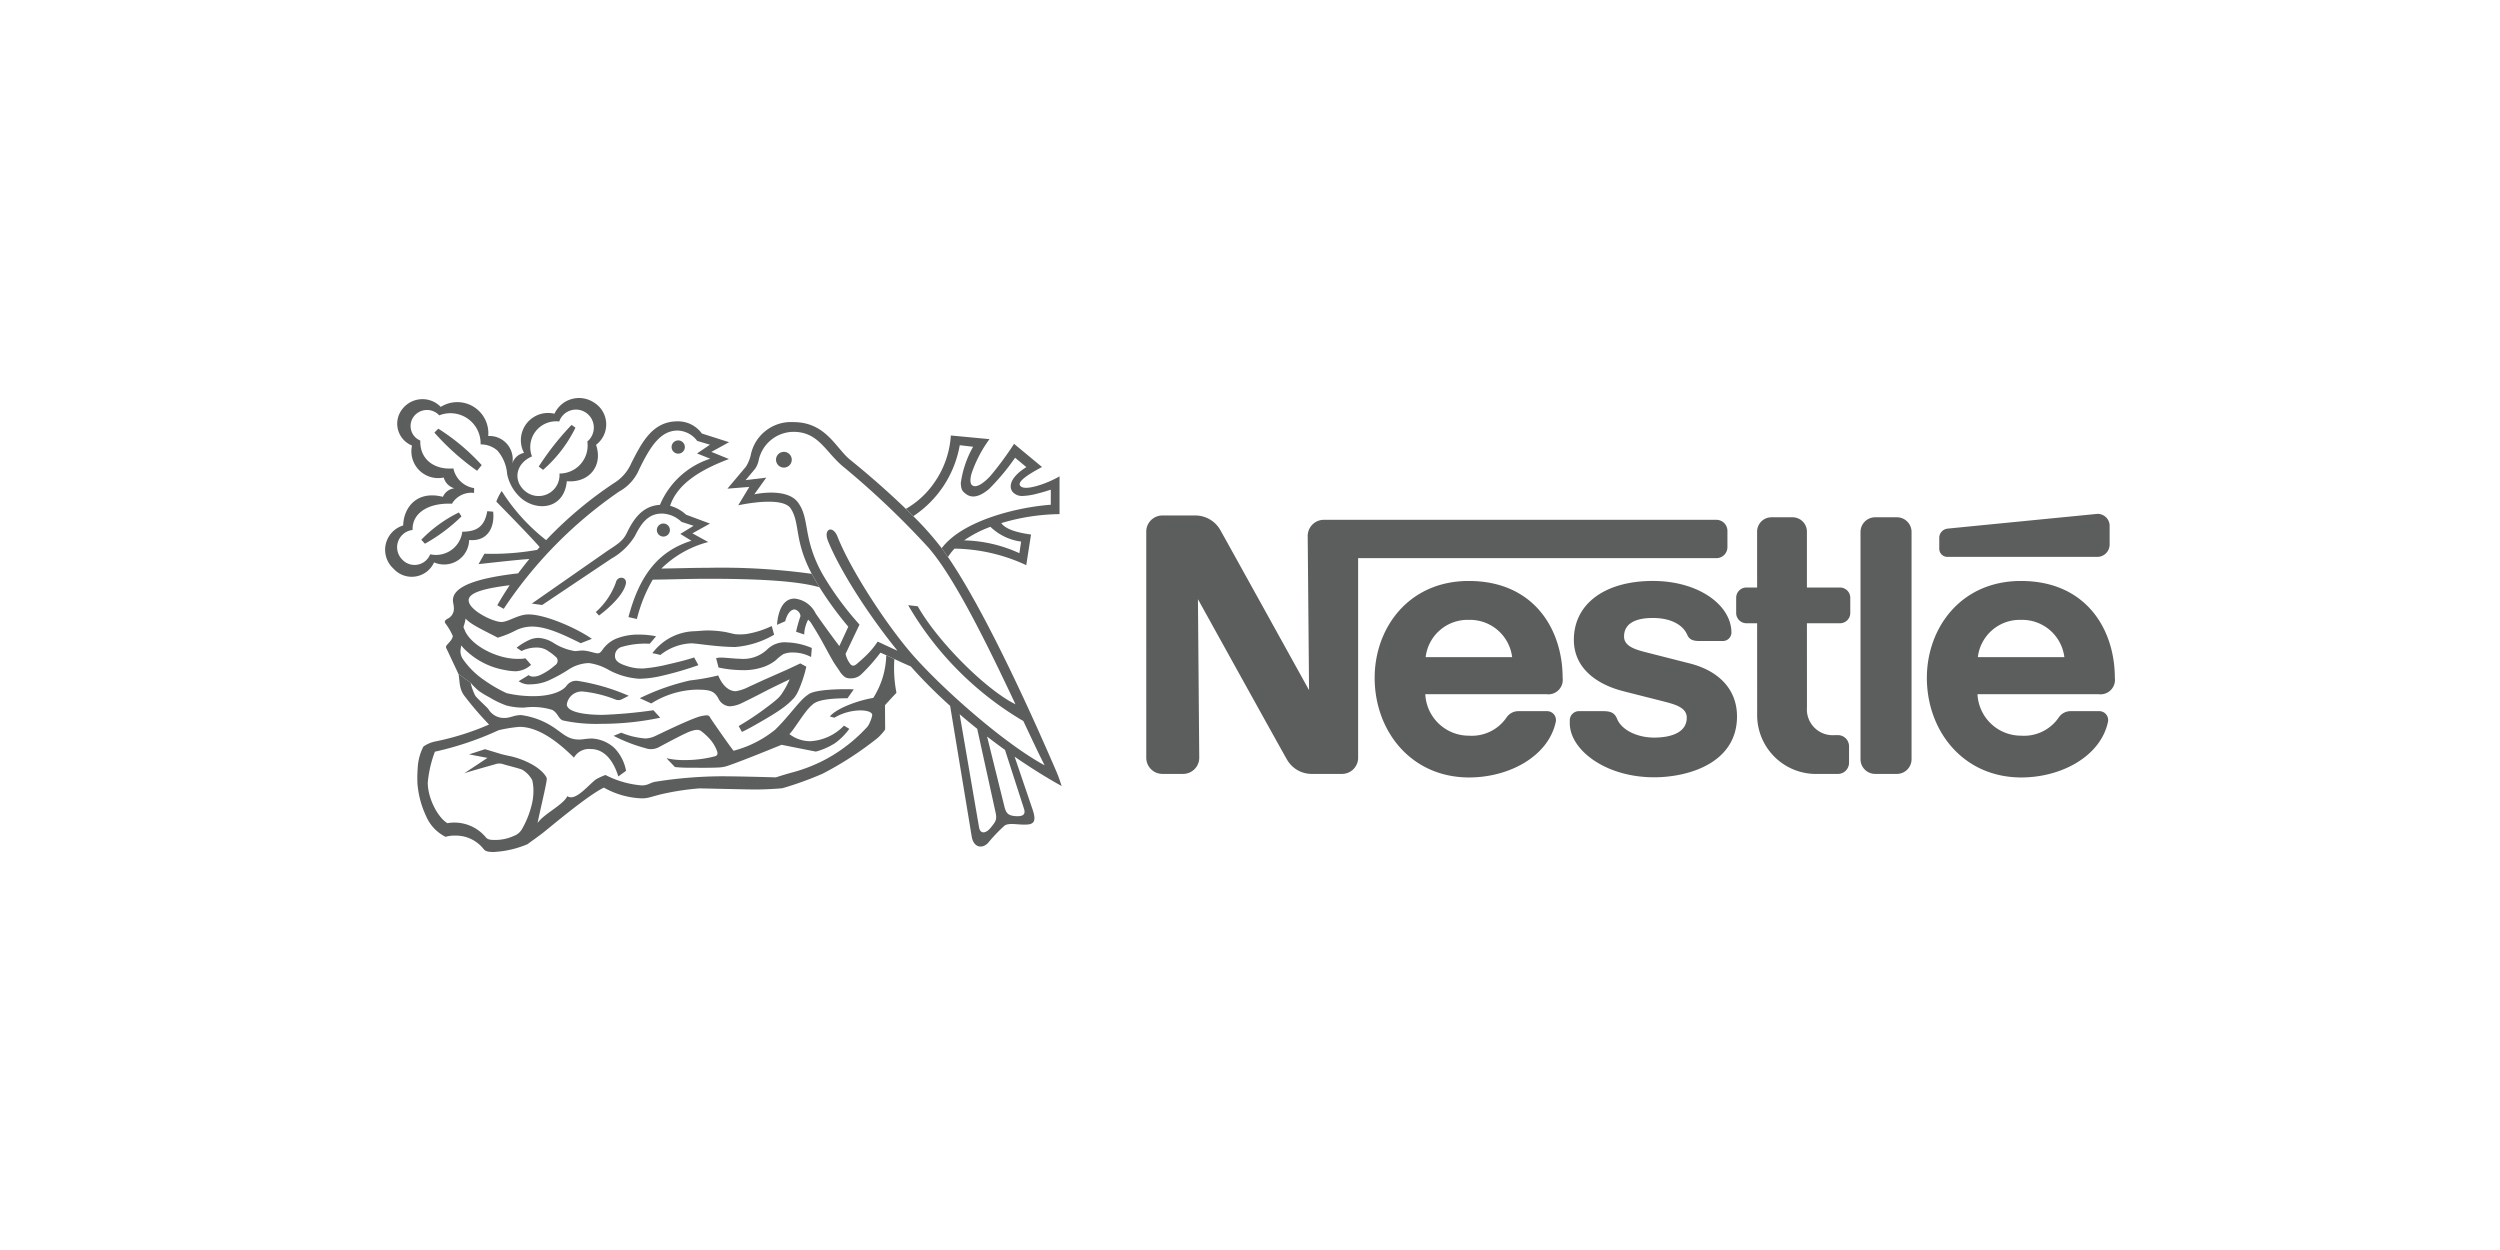 <svg xmlns="http://www.w3.org/2000/svg" viewBox="0 0 320 160"><title>client</title><path d="M244.679,68.092a1.877,1.877,0,0,0-1.877-1.881h-2.779a1.88,1.88,0,0,0-1.877,1.884V97.179a1.879,1.879,0,0,0,1.877,1.882h2.781a1.88,1.88,0,0,0,1.875-1.885V68.092Z" fill="#5c5d5d" fill-rule="evenodd"/><path d="M248.225,68.865v1.383a1.037,1.037,0,0,0,1.04,1.034h19.184a1.583,1.583,0,0,0,1.584-1.582V67.359a1.535,1.535,0,0,0-1.586-1.582s-18.547,1.82-19.141,1.887a1.186,1.186,0,0,0-1.081,1.201Z" fill="#5c5d5d" fill-rule="evenodd"/><path d="M232.692,99.063a7.536,7.536,0,0,1-7.776-7.649l-.004-11.637h-1.366a1.314,1.314,0,0,1-1.316-1.315v-1.948a1.316,1.316,0,0,1,1.321-1.314l1.361.002-.002-7.155a1.83,1.83,0,0,1,1.831-1.833l2.713-.001a1.837,1.837,0,0,1,1.831,1.84v7.15l4.229-.001a1.316,1.316,0,0,1,1.321,1.313v1.948a1.315,1.315,0,0,1-1.317,1.315l-4.232-.001.005,10.763a3.301,3.301,0,0,0,3.567,3.556l.385-.002a1.429,1.429,0,0,1,1.434,1.427v2.114a1.429,1.429,0,0,1-1.432,1.428Z" fill="#5c5d5d" fill-rule="evenodd"/><path d="M188,74.364c-7.717,0-12.044,6.037-12.043,12.401,0,6.78,4.633,12.749,12.092,12.749,5.106,0,10.137-2.69,11.088-7.105a1.14,1.14,0,0,0-1.112-1.382l-3.648.001a1.818,1.818,0,0,0-1.53.795,5.381,5.381,0,0,1-4.832,2.344,5.576,5.576,0,0,1-5.577-5.308h15.511a1.85,1.85,0,0,0,2.068-2.095c0-6.203-3.674-12.4-12.017-12.4Zm0,4.979a5.441,5.441,0,0,1,5.555,4.769H182.484A5.402,5.402,0,0,1,188,79.343Z" fill="#5c5d5d" fill-rule="evenodd"/><path d="M258.682,74.364c-7.717,0-12.044,6.037-12.043,12.401,0,6.78,4.633,12.749,12.092,12.749,5.106,0,10.138-2.69,11.088-7.105a1.14,1.14,0,0,0-1.113-1.382l-3.647.001a1.818,1.818,0,0,0-1.53.795,5.382,5.382,0,0,1-4.832,2.344,5.575,5.575,0,0,1-5.577-5.308h15.511a1.85,1.85,0,0,0,2.068-2.095c0-6.203-3.674-12.4-12.017-12.4Zm0,4.979a5.44,5.44,0,0,1,5.555,4.769H253.166a5.402,5.402,0,0,1,5.516-4.769Z" fill="#5c5d5d" fill-rule="evenodd"/><path d="M219.695,66.537H169.45a2.066,2.066,0,0,0-2.064,2.07l.173,19.733S156.732,68.783,156.167,67.786a3.686,3.686,0,0,0-3.249-1.804h-4.131a2.068,2.068,0,0,0-2.067,2.07l.002,28.939a2.067,2.067,0,0,0,2.066,2.069h2.65a2.07,2.07,0,0,0,2.066-2.073L153.337,76.7s10.932,19.751,11.399,20.529A3.635,3.635,0,0,0,167.981,99.06l3.795.001a2.067,2.067,0,0,0,2.065-2.071L173.84,71.442l45.858.001a1.41,1.41,0,0,0,1.413-1.409V67.946a1.412,1.412,0,0,0-1.416-1.409Z" fill="#5c5d5d" fill-rule="evenodd"/><path d="M211.562,79.101c2.185,0,3.819.794,4.409,2.162.282.658.829.786,1.582.786h3.005a1.093,1.093,0,0,0,1.065-1.076c0-3.494-4.163-6.612-10.062-6.612-6.102,0-10.107,2.908-10.107,7.537,0,3.543,2.797,5.651,6.238,6.55,1.57.41,4.247,1.072,5.551,1.414,1.406.369,2.663.798,2.663,2.003,0,1.9-2.005,2.547-4.19,2.547-2.073,0-4.139-.925-4.73-2.404-.344-.857-.942-.981-1.853-.981h-3.056a1.175,1.175,0,0,0-1.145,1.154v.392c0,3.381,4.534,6.92,10.789,6.92,4.436,0,10.616-1.843,10.616-7.792,0-3.445-2.306-5.831-6.057-6.784-1.467-.373-4.993-1.27-5.759-1.467-1.367-.354-2.642-.8-2.642-1.972,0-1.773,1.639-2.377,3.684-2.377Z" fill="#5c5d5d" fill-rule="evenodd"/><path d="M100.338,59.851a1.007,1.007,0,1,0-1.007-1.007,1.006,1.006,0,0,0,1.007,1.007Z" fill="#5c5d5d" fill-rule="evenodd"/><path d="M86.814,58.068a.848.848,0,1,0-.849-.848.847.847,0,0,0,.849.848Z" fill="#5c5d5d" fill-rule="evenodd"/><path d="M76.676,78.786l-.413-.443a9.325,9.325,0,0,0,2.565-3.771c.183-.931,1.521-.783,1.266.229-.325,1.293-1.908,2.854-3.419,3.985Z" fill="#5c5d5d" fill-rule="evenodd"/><path d="M68.096,58.42c-2.117.915-2.428,3.087-.943,4.389A2.679,2.679,0,0,0,71.612,60.61a3.579,3.579,0,0,0,3.567-4.099,2.317,2.317,0,0,0-.106-3.638,2.266,2.266,0,0,0-3.491,1.079,3.304,3.304,0,0,0-3.487,4.468l-1.019-.446A3.484,3.484,0,0,1,70.97,52.957a3.462,3.462,0,0,1,5.05-1.438,3.28,3.28,0,0,1,.274,5.42c.929,2.701-.922,4.909-3.741,4.656-.33,3.474-3.608,3.923-5.725,2.274a5.56,5.56,0,0,1-1.915-3.197,5.161,5.161,0,0,0-1.26-3.015,3.238,3.238,0,0,0-2.137-.774,3.86,3.86,0,0,0-5.292-3.715,2.126,2.126,0,0,0-3.242.122,2.017,2.017,0,0,0,.819,3.104c-.086,2.3,1.669,3.769,4.233,3.565a3.218,3.218,0,0,0,2.657,2.521l-.011.614a2.88,2.88,0,0,0-2.829,1.384c-3.013-.142-5.125,1.199-5.037,3.361a2.223,2.223,0,0,0-1.313,3.801,2.15,2.15,0,0,0,3.562-.692,3.393,3.393,0,0,0,4.111-2.891c1.996,0,2.87-.79,3.196-2.625l.754.061c.222,1.977-.692,3.852-3.074,3.629a3.203,3.203,0,0,1-4.488,2.864,3.139,3.139,0,0,1-5.201.794,3.253,3.253,0,0,1,1.247-5.522c.055-2.312,1.764-4.511,5.084-3.664a1.837,1.837,0,0,1,1.466-1.094,1.938,1.938,0,0,1-1.359-1.378A3.429,3.429,0,0,1,52.737,57.03a3.013,3.013,0,0,1-1.175-4.748,3.254,3.254,0,0,1,4.854-.198,3.976,3.976,0,0,1,6.077,3.725,2.983,2.983,0,0,1,3.084,3.542,1.93,1.93,0,0,1,1.499-1.377l1.019.446Z" fill="#5c5d5d" fill-rule="evenodd"/><path d="M73.159,54.389l.499.356a17.059,17.059,0,0,1-4.143,5.398l-.559-.421a35.187,35.187,0,0,1,4.204-5.333Z" fill="#5c5d5d" fill-rule="evenodd"/><path d="M58.737,65.595l.336.499a21.751,21.751,0,0,1-4.681,3.502l-.468-.509a17.231,17.231,0,0,1,4.814-3.492Z" fill="#5c5d5d" fill-rule="evenodd"/><path d="M61.657,59.532l-.589.729a31.521,31.521,0,0,1-5.465-4.885L56.1,54.87a26.748,26.748,0,0,1,5.557,4.662Z" fill="#5c5d5d" fill-rule="evenodd"/><path d="M58.691,86.281c.183.916.03,1.929.855,2.917a40.546,40.546,0,0,0,3.053,3.544,34.092,34.092,0,0,1-7.003,2.189,4.27,4.27,0,0,0-1.394.62A6.628,6.628,0,0,0,53.5,97.883a18.978,18.978,0,0,0-.076,2.275,12.032,12.032,0,0,0,1.154,4.383,5.186,5.186,0,0,0,2.463,2.573,3.801,3.801,0,0,1,1.217-.156,4.517,4.517,0,0,1,3.648,1.724c.226.311.681.373,1.278.373a12.844,12.844,0,0,0,4.351-1.004c.309-.255,1.18-.835,2.035-1.507s5.618-4.712,7.725-5.73a10.646,10.646,0,0,0,4.815,1.375,3.862,3.862,0,0,0,.855-.082c.588-.133,1.341-.395,2.29-.58a33.259,33.259,0,0,1,4.27-.613c1.563.025,6.141.142,7.227.142,1.139,0,2.762-.099,3.382-.16a43.16,43.16,0,0,0,5.141-1.853,42.891,42.891,0,0,0,7.043-4.569,6.696,6.696,0,0,0,.869-.939c.084-.115.114-.16.114-.253s-.023-3.015-.023-3.015,1.026-1.14,1.42-1.534a.143.143,0,0,0,.035-.127,16.479,16.479,0,0,1-.252-4.248l-1.04-.485a10.648,10.648,0,0,1-1.663,5.46c-1.547.245-4.498,1.161-5.561,2.369l.585.166a6.705,6.705,0,0,1,3.287-.936c1.079,0,1.556.285,1.556.587a3.207,3.207,0,0,1-.281.885,2.307,2.307,0,0,1-.337.619,20.253,20.253,0,0,1-5.116,4.05,19.948,19.948,0,0,1-4.635,1.834c-.599.169-1.42.412-1.954.596-.754-.021-4.693-.138-6.993-.138a54.766,54.766,0,0,0-8.55.718c-.684.173-.854.448-1.649.448a12.255,12.255,0,0,1-4.63-1.333,9.042,9.042,0,0,0-1.038.458c-.85.423-2.738,3.044-3.837,2.25-.56,1.149-2.982,2.238-3.81,3.432.091-.626,1.068-4.672,1.16-5.48a.568.568,0,0,0-.062-.412c-.884-1.476-3.355-2.415-4.748-2.688-.408-.081-.61-.138-.885-.198l-2.198-.664-2.039.664,2.353.45-2.986,1.978c.519-.199,3.736-1.092,3.974-1.163a1.576,1.576,0,0,1,.997-.02c.437.152,1.679.437,2.418.694a3.336,3.336,0,0,1,1.329,1.373,5.758,5.758,0,0,1,.152,1.375,7.38,7.38,0,0,1-.229,1.801,11.861,11.861,0,0,1-1.207,3.023,1.987,1.987,0,0,1-1.09.934,5.677,5.677,0,0,1-2.331.509c-.607.006-1.013-.026-1.272-.377a5.224,5.224,0,0,0-4.886-1.77c-1.261-.763-2.512-3.226-2.512-5.189a15.09,15.09,0,0,1,.914-3.961A40.198,40.198,0,0,0,63.83,93.465a18.301,18.301,0,0,1,2.667-.428c2.688,0,5.354,2.351,6.972,3.939a2.206,2.206,0,0,1,2.138-1.099c1.903,0,2.992,1.731,3.537,3.509l.992-.72A5.624,5.624,0,0,0,78.63,95.731a4.598,4.598,0,0,0-2.886-1.201c-.589,0-1.201.132-1.586.132-1.36,0-1.914-.605-2.917-1.298a9.812,9.812,0,0,0-4.539-1.833c-.927,0-1.343.363-2.107.365a2.297,2.297,0,0,1-2.081-1.132c-.235-.293-1.374-1.304-1.679-1.71a7.343,7.343,0,0,1-.597-1.666l-1.545-1.107Z" fill="#5c5d5d" fill-rule="evenodd"/><path d="M60.237,87.388a8.697,8.697,0,0,0,1.049,1.047,12.665,12.665,0,0,0,1.36.823,12.007,12.007,0,0,0,2.153,1.039,8.413,8.413,0,0,0,2.289.277,8.37,8.37,0,0,1,3.567.282c.741.345.79,1.128,1.379,1.357a19.961,19.961,0,0,0,4.872.438,36.615,36.615,0,0,0,7.603-.782l-.871-.959a60.53,60.53,0,0,1-6.525.593c-2.344,0-4.558-.374-4.558-1.344a1.931,1.931,0,0,1,2.096-1.64,15.607,15.607,0,0,1,4.118,1.016.98.98,0,0,0,.841-.032l.864-.444a26.624,26.624,0,0,0-6.528-1.907,1.509,1.509,0,0,0-1.442.644c-.534.688-1.959,1.313-4.234,1.313a15.038,15.038,0,0,1-3.423-.384,18.166,18.166,0,0,1-2.886-1.68,10.36,10.36,0,0,1-2.732-2.717,1.805,1.805,0,0,1-.289-.993,5.069,5.069,0,0,1,.105-.718,4.919,4.919,0,0,0,.686.73,9.643,9.643,0,0,0,4.797,2.398,7.704,7.704,0,0,0,1.494.177,3.078,3.078,0,0,0,1.953-.825l-.716-.831a4.719,4.719,0,0,1-1.024.069c-2.646,0-6.005-1.731-6.777-3.734-.077-.197-.169-.304-.092-.488a4.944,4.944,0,0,0,.228-.931,4.508,4.508,0,0,0,.881.707c.983.632,2.859,1.504,3.226,1.735a11.8,11.8,0,0,0,2.219-.883A4.759,4.759,0,0,1,68.091,80.2c1.934,0,4.157,1.102,6.244,2.131l1.424-.561c-1.852-1.302-5.883-3.124-8.123-3.124-1.322,0-2.564.967-3.449.967-1.087,0-4.199-1.516-4.199-2.781,0-.973,2.014-1.524,5.254-1.923-.558.827-1.092,1.681-1.589,2.563l.824.458A55.235,55.235,0,0,1,79.266,62.907,5.788,5.788,0,0,0,81.81,60.082c1.375-2.81,2.671-4.971,4.927-4.971A3.254,3.254,0,0,1,89.24,56.434l1.634.488-1.654,1.12,1.69.672a10.478,10.478,0,0,0-6.437,5.909c-2.35.126-3.484,2.027-4.252,3.62-.518,1.075-1.343,1.504-2.544,2.318l-9.607,6.697,1.322.183,8.875-5.943a8.287,8.287,0,0,0,3.002-2.891c.824-1.646,1.71-2.87,3.45-2.87a3.72,3.72,0,0,1,2.504,1.058l1.556.508-1.699,1.04,1.425.875c-4.072,1.275-6.596,4.193-8.062,9.771l1.079.244a19.12,19.12,0,0,1,2.028-5.036c2.359-.028,4.747-.114,7.092-.114,6.255,0,11.448.264,14.251,1.089l-.992-1.722a84.625,84.625,0,0,0-13.259-.772c-1.982,0-3.99.074-5.983.095a13.342,13.342,0,0,1,5.993-3.392L88.63,68.266l2.248-1.247L87.815,65.88a4.791,4.791,0,0,0-2.04-1.134c.98-3.015,4.323-4.777,7.527-5.991l-2.244-.915L93.321,56.6l-3.485-1.112a3.757,3.757,0,0,0-3.13-1.556c-3.232,0-4.59,2.807-5.873,5.295a5.609,5.609,0,0,1-2.249,2.613,50.378,50.378,0,0,0-8.68,7.296,24.709,24.709,0,0,1-5.687-6.289,6.229,6.229,0,0,0-.687,1.359c.33.349,4.134,4.191,5.548,5.82-.107.118-.212.238-.319.357a32.862,32.862,0,0,1-6.755.494l-.748,1.328c.995-.098,4.885-.556,6.499-.65q-.734.889-1.437,1.835c-5.003.569-8.344,1.594-8.344,3.442,0,.304.121.65.121.977a1.418,1.418,0,0,1-.84,1.405c-.358.226-.381.382-.228.596a8.214,8.214,0,0,1,.925,1.582c0,.371-.368.741-.666,1.073-.26.291-.25.367-.047.734l1.45,3.083,1.545,1.107Z" fill="#5c5d5d" fill-rule="evenodd"/><path d="M122.178,70.226a6.591,6.591,0,0,0-.837,1.076l-.805-1.131c2.691-3.586,9.797-5.268,13.966-5.564V62.683c-.529.163-1.1.347-1.628.472a8.396,8.396,0,0,1-2.016.331,1.599,1.599,0,0,1-1.273-.559c-.559-.799-.04-2.006,1.792-3.135l-1.446-1.201a28.358,28.358,0,0,1-3.33,3.995c-1.015.866-2.079,1.298-2.938.656-.463-.345-.637-.504-.683-1.405a13.06,13.06,0,0,1,1.577-4.651l-1.71-.201a13.703,13.703,0,0,1-5.945,9.086l-.951-.936a11.126,11.126,0,0,0,3.64-3.358,11.821,11.821,0,0,0,2.117-6.035l4.946.468a16.323,16.323,0,0,0-2.277,4.343c-.227.754-.216,1.355.058,1.56.524.393,1.442-.234,2.334-1.19A41.624,41.624,0,0,0,129.8,56.81l3.578,2.968c-1.59.842-3.131,1.805-2.825,2.345.28.492,1.298.345,2.415.003a13.199,13.199,0,0,0,2.653-1.153v4.835a26.844,26.844,0,0,0-7.458,1.151c.669.944,2.589,1.291,3.809,1.459l-.611,3.924a22.383,22.383,0,0,0-9.184-2.116l1.234-1.06a17.92,17.92,0,0,1,7.069,1.642l.223-1.485a6.95,6.95,0,0,1-3.93-1.892,14.656,14.656,0,0,0-3.362,1.736l-1.234,1.06Z" fill="#5c5d5d" fill-rule="evenodd"/><path d="M107.438,82.694l1.145-2.474a44.12,44.12,0,0,1-3.687-5.048l-.992-1.722c-2.291-4.352-1.457-6.43-2.679-8.345-1.011-1.583-5.919-.597-6.734-.428l1.42-2.351-2.799.223,2.372-2.818a4.96,4.96,0,0,0,.655-1.68,5.253,5.253,0,0,1,5.431-4.02c4.146,0,5.432,3.355,7.24,4.812,2.052,1.652,4.742,3.972,7.14,6.291l.951.936a39.255,39.255,0,0,1,3.634,4.098l.805,1.131c4.992,7.288,11.193,21.217,13.936,27.596.265.617.454,1.244.619,1.719-1.862-1.026-3.915-2.302-6.026-3.76l-1.23-.867c-.761-.547-1.526-1.118-2.29-1.705l-1.265-.995q-1.136-.909-2.251-1.867l2.496,14.536c.184.856.915.713,1.506-.04s.814-.958.591-1.955l-2.343-10.673,1.265.995,2.245,9.069c.217.819.563,1.078,1.519,1.12s1.161-.326.957-.957L128.641,95.99l1.23.867,2.3,6.761c.59,1.731,0,1.934-1.038,1.934s-1.975-.245-2.545.122a21.622,21.622,0,0,0-2.139,2.243c-.755.772-1.852.569-2.076-.878L121.616,90.35a62.936,62.936,0,0,1-5.036-5.046c-.673-.285-1.43-.636-2.099-.948l-1.04-.485c-.369-.17-.641-.291-.751-.323a22.163,22.163,0,0,1-2.35,2.672,1.911,1.911,0,0,1-1.435.611,1.375,1.375,0,0,1-.703-.138,2.528,2.528,0,0,1-.763-.839c-.202-.309-.501-.706-.763-1.145-.545-.915-1.133-2.064-1.664-2.993-.595-1.043-1.106-1.824-1.175-1.953a2.065,2.065,0,0,0-.396-.443,4.486,4.486,0,0,0-.505,1.894l-1.038-.351a17.056,17.056,0,0,1,.565-2,.962.962,0,0,0-.747-.855c-.474,0-.961.52-1.206,1.512l-1.053.458c.122-1.603.67-3.359,2.259-3.359A3.382,3.382,0,0,1,104.4,78.51c.611.915,2.612,3.649,3.038,4.184l.794,1.006a3.272,3.272,0,0,0,.534,1.191c.275.428.581.398.993.016.188-.174.793-.666,1.379-1.278a10.511,10.511,0,0,0,1.202-1.502c.583.261,1.667.78,2.541,1.166-3.749-4.619-7.336-10.223-8.892-14.035-.644-1.574.614-2.103,1.221-.55,1.65,4.214,6.473,11.664,10.015,15.572,4.095,4.519,11.603,11.054,16.488,13.68-.708-1.381-1.643-3.366-2.723-5.664a41.193,41.193,0,0,1-14.747-14.834l1.231.142c2.606,4.607,8.829,10.754,12.505,12.54-3.361-7.134-7.736-16.173-11.15-20.061a108.196,108.196,0,0,0-11.069-10.493c-2.178-1.913-3.074-4.315-6.208-4.315a4.596,4.596,0,0,0-4.463,3.74,2.853,2.853,0,0,1-.428.977L95.439,61.457l2.641-.32-1.527,2.137s4.139-.929,5.589,1.038c1.56,2.12.553,4.501,3.114,9.13a39.137,39.137,0,0,0,4.762,6.504L108.232,83.7l-.794-1.006Z" fill="#5c5d5d" fill-rule="evenodd"/><path d="M66.752,83.335l-.626-.427a7.664,7.664,0,0,1,1.725-1.039,2.938,2.938,0,0,1,1.048-.22,4.036,4.036,0,0,1,1.897.608A7.178,7.178,0,0,0,73.58,83.338c.305,0,.601-.07.947-.07.795,0,1.558.356,1.995.356.265,0,.448-.237.622-.488a4.031,4.031,0,0,1,1.815-1.422,7.622,7.622,0,0,1,2.913-.485,10.799,10.799,0,0,1,2.102.214s-.652.786-.815.959a10.699,10.699,0,0,0-3.562.398,1.173,1.173,0,0,0-.88,1.176c0,.778.869,1.082,1.837,1.376a6.21,6.21,0,0,0,1.75.215,19.408,19.408,0,0,0,3.198-.528c1.52-.335,2.933-.733,3.346-.887l.549.988a43.128,43.128,0,0,1-5.028,1.442,13.124,13.124,0,0,1-2.544.299,9.493,9.493,0,0,1-3.838-1.09,6.906,6.906,0,0,0-2.609-.918,5.013,5.013,0,0,0-2.494.76,19.273,19.273,0,0,1-2.642,1.461,5.89,5.89,0,0,1-2.299.5,2.315,2.315,0,0,1-1.552-.4l1.275-.781a.954.954,0,0,0,.641.194,2.186,2.186,0,0,0,.902-.232,7.389,7.389,0,0,0,.947-.535,7.271,7.271,0,0,0,.87-.672.664.664,0,0,0,.035-1.15,5.178,5.178,0,0,0-.783-.606,2.5,2.5,0,0,0-1.558-.524,4.264,4.264,0,0,0-1.969.447Z" fill="#5c5d5d" fill-rule="evenodd"/><path d="M84.523,83.839A9.268,9.268,0,0,0,83.5,83.61a7.277,7.277,0,0,1,1.71-1.633,6.969,6.969,0,0,1,3.76-1.183c.447-.027,1.355-.114,1.862-.092a14.422,14.422,0,0,1,1.944.183c.504.094.974.234,1.365.295a7.328,7.328,0,0,0,1.353-.02,11.802,11.802,0,0,0,3.288-1.03l.305,1.114a11.708,11.708,0,0,1-4.961,1.572c-.825,0-1.704-.061-2.52-.139-1.442-.139-2.69-.33-3.118-.33a6.764,6.764,0,0,0-3.964,1.492Z" fill="#5c5d5d" fill-rule="evenodd"/><path d="M83.367,90.045l-1.474-.675a29.199,29.199,0,0,1,6.45-2.277,28.08,28.08,0,0,0,3.593-.64c.388.976,1.151,2.022,2.252,2.022a5.741,5.741,0,0,0,1.722-.597c.744-.328,1.492-.687,1.879-.86.419-.185,1.777-.782,2.928-1.295.44-.196,1.649-.77,1.718-.808l.774.417a16.046,16.046,0,0,1-1.054,3.162,3.846,3.846,0,0,1-.524.848,9.603,9.603,0,0,1-1.588,1.385c-.774.549-1.718,1.114-2.719,1.688-.78.449-1.564.904-2.359,1.27l-.413-.749a35.95,35.95,0,0,0,3.567-2.383c.518-.384,1.02-.772,1.378-1.099a3.499,3.499,0,0,0,.565-.641,11.629,11.629,0,0,0,1.018-1.863c-.457.224-2.187,1.04-2.961,1.445-.874.459-2.29,1.181-3.084,1.556a4.051,4.051,0,0,1-1.582.456,1.696,1.696,0,0,1-1.507-1.025c-.559-.998-1.16-1.089-2.738-1.11a11.371,11.371,0,0,0-5.842,1.771Z" fill="#5c5d5d" fill-rule="evenodd"/><path d="M91.972,85.442s-.215-.872-.316-1.187a2.058,2.058,0,0,1,.591-.085c.549,0,1.907.153,2.469.153a4.476,4.476,0,0,0,3.525-1.229,3.187,3.187,0,0,1,2.52-.868,8.752,8.752,0,0,1,3.15.716l-.091,1.157a4.916,4.916,0,0,0-2.231-.577,3.037,3.037,0,0,0-1.333.214,5.807,5.807,0,0,0-.956.775,5.413,5.413,0,0,1-1.558.853,7.672,7.672,0,0,1-2.741.415,15.273,15.273,0,0,1-3.029-.337Z" fill="#5c5d5d" fill-rule="evenodd"/><path d="M78.542,94.188l.978-.405a10.009,10.009,0,0,0,3.091.741,3.271,3.271,0,0,0,1.357-.359c.288-.129,3.545-1.727,5.162-2.313a4.552,4.552,0,0,1,1.29-.29c.386,0,.409.173.519.351.306.488,2.709,3.92,2.954,4.184a14.119,14.119,0,0,0,5.333-2.701c1.255-1.209,2.298-2.611,3.306-3.695a5.349,5.349,0,0,1,1.106-.924c1.043-.554,4.285-.603,5.648-.541l-.808,1.144c-2.402,0-3.746.248-4.351.702a5.998,5.998,0,0,0-1.009,1.059c-.821,1.07-1.716,2.534-2.075,2.819a4.373,4.373,0,0,0,2.693.915,6.488,6.488,0,0,0,4.292-1.992l.684.407a8.149,8.149,0,0,1-1.821,1.829,8.836,8.836,0,0,1-2.458,1.085c-1.18-.225-3.782-.749-4.392-.87-2.25.916-5.913,2.397-7.144,2.768a4.889,4.889,0,0,1-.83.133c-.973.053-2.325.046-3.558.031a17.662,17.662,0,0,1-2.117-.083l-1.085-1.133a9.533,9.533,0,0,0,2.224.238,15.126,15.126,0,0,0,3.929-.468c.377-.097.44-.316.328-.655a4.722,4.722,0,0,0-.969-1.611,7.965,7.965,0,0,0-1.068-.97c-.291-.198-.576-.248-1.375.024-.74.252-3.038,1.496-4.03,2.023a2.125,2.125,0,0,1-1.749.129,19.986,19.986,0,0,1-4.053-1.573Z" fill="#5c5d5d" fill-rule="evenodd"/><path d="M84.914,68.682a.835.835,0,1,0-.836-.835.835.835,0,0,0,.836.835Z" fill="#5c5d5d" fill-rule="evenodd"/></svg>